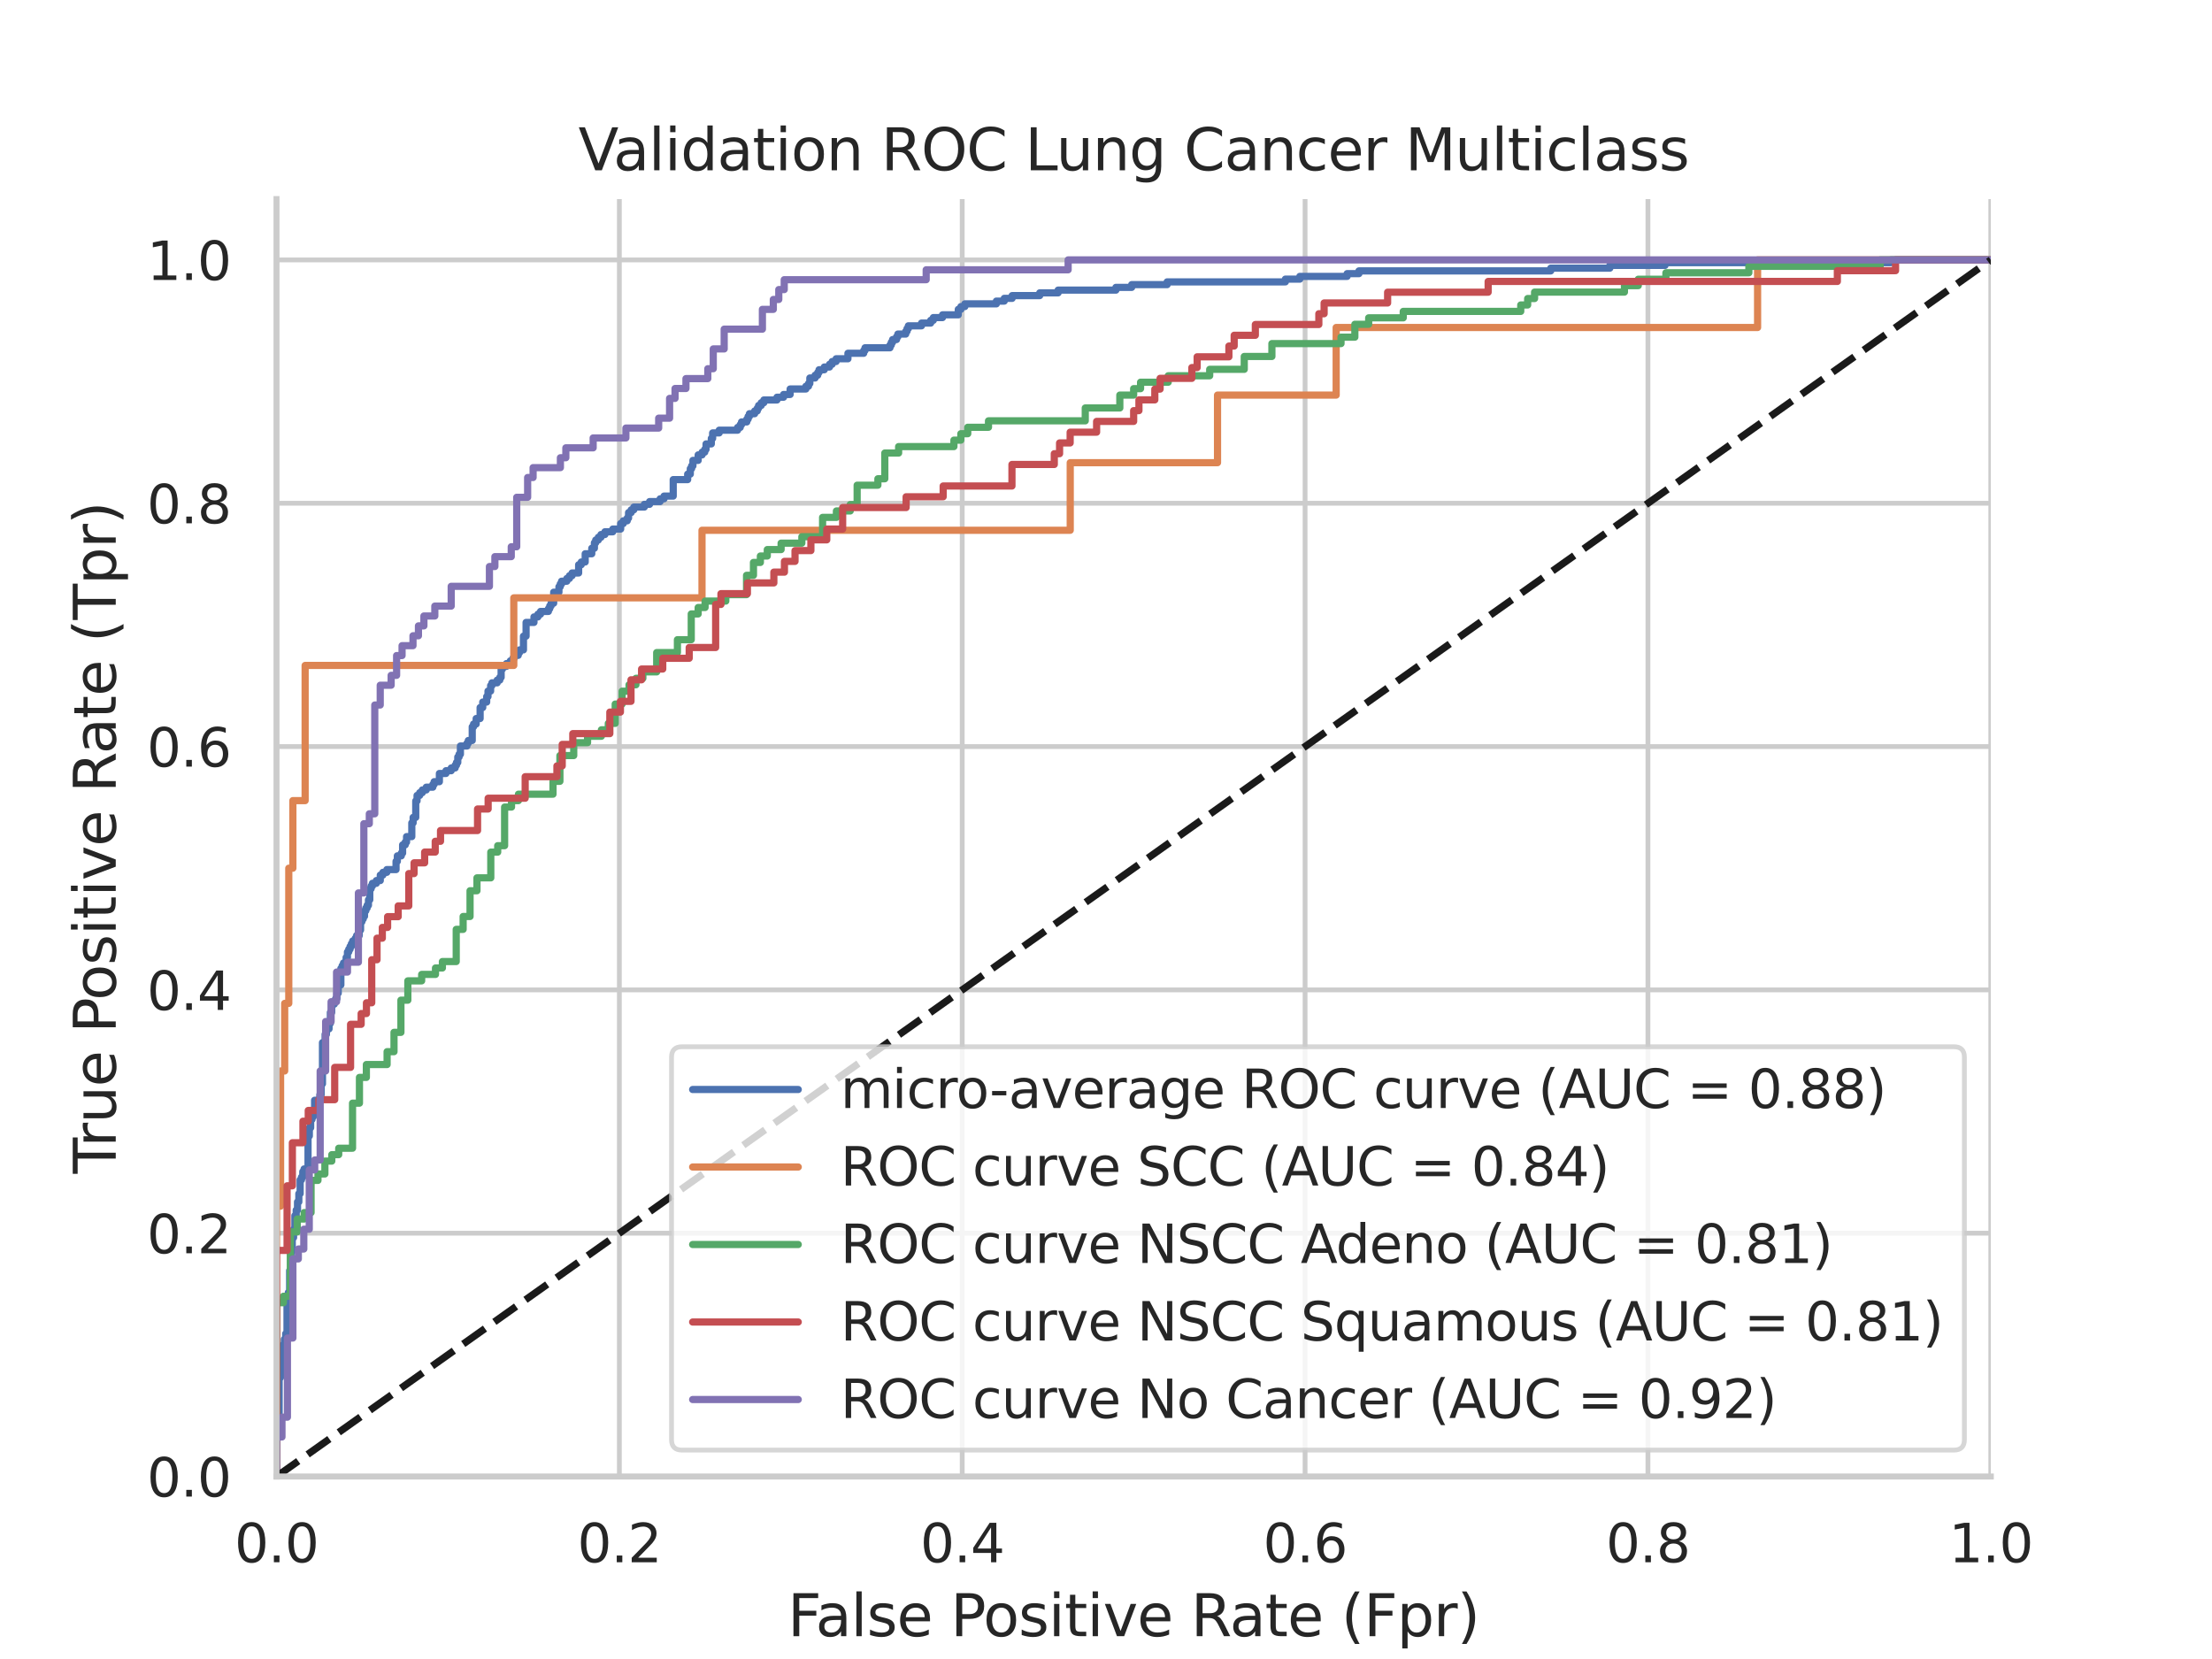 <?xml version="1.0" encoding="utf-8" standalone="no"?>
<!DOCTYPE svg PUBLIC "-//W3C//DTD SVG 1.1//EN"
  "http://www.w3.org/Graphics/SVG/1.1/DTD/svg11.dtd">
<svg xmlns:xlink="http://www.w3.org/1999/xlink" width="460.8pt" height="345.6pt" viewBox="0 0 460.8 345.6" xmlns="http://www.w3.org/2000/svg" version="1.1">
 <defs>
  <style type="text/css">*{stroke-linejoin: round; stroke-linecap: butt}</style>
 </defs>
 <g id="figure_1">
  <g id="patch_1">
   <path d="M 0 345.6 
L 460.8 345.6 
L 460.8 0 
L 0 0 
z
" style="fill: #ffffff"/>
  </g>
  <g id="axes_1">
   <g id="patch_2">
    <path d="M 57.6 307.584 
L 414.72 307.584 
L 414.72 41.472 
L 57.6 41.472 
z
" style="fill: #ffffff"/>
   </g>
   <g id="matplotlib.axis_1">
    <g id="xtick_1">
     <g id="line2d_1">
      <path d="M 57.6 307.584 
L 57.6 41.472 
" clip-path="url(#p13a2467c21)" style="fill: none; stroke: #cccccc; stroke-linecap: round"/>
     </g>
     <g id="text_1">
      <!-- 0.0 -->
      <g style="fill: #262626" transform="translate(48.853 325.442) scale(0.11 -0.11)">
       <defs>
        <path id="DejaVuSans-30" d="M 2034 4250 
Q 1547 4250 1301 3770 
Q 1056 3291 1056 2328 
Q 1056 1369 1301 889 
Q 1547 409 2034 409 
Q 2525 409 2770 889 
Q 3016 1369 3016 2328 
Q 3016 3291 2770 3770 
Q 2525 4250 2034 4250 
z
M 2034 4750 
Q 2819 4750 3233 4129 
Q 3647 3509 3647 2328 
Q 3647 1150 3233 529 
Q 2819 -91 2034 -91 
Q 1250 -91 836 529 
Q 422 1150 422 2328 
Q 422 3509 836 4129 
Q 1250 4750 2034 4750 
z
" transform="scale(0.016)"/>
        <path id="DejaVuSans-2e" d="M 684 794 
L 1344 794 
L 1344 0 
L 684 0 
L 684 794 
z
" transform="scale(0.016)"/>
       </defs>
       <use xlink:href="#DejaVuSans-30"/>
       <use xlink:href="#DejaVuSans-2e" x="63.623"/>
       <use xlink:href="#DejaVuSans-30" x="95.41"/>
      </g>
     </g>
    </g>
    <g id="xtick_2">
     <g id="line2d_2">
      <path d="M 129.024 307.584 
L 129.024 41.472 
" clip-path="url(#p13a2467c21)" style="fill: none; stroke: #cccccc; stroke-linecap: round"/>
     </g>
     <g id="text_2">
      <!-- 0.2 -->
      <g style="fill: #262626" transform="translate(120.277 325.442) scale(0.11 -0.11)">
       <defs>
        <path id="DejaVuSans-32" d="M 1228 531 
L 3431 531 
L 3431 0 
L 469 0 
L 469 531 
Q 828 903 1448 1529 
Q 2069 2156 2228 2338 
Q 2531 2678 2651 2914 
Q 2772 3150 2772 3378 
Q 2772 3750 2511 3984 
Q 2250 4219 1831 4219 
Q 1534 4219 1204 4116 
Q 875 4013 500 3803 
L 500 4441 
Q 881 4594 1212 4672 
Q 1544 4750 1819 4750 
Q 2544 4750 2975 4387 
Q 3406 4025 3406 3419 
Q 3406 3131 3298 2873 
Q 3191 2616 2906 2266 
Q 2828 2175 2409 1742 
Q 1991 1309 1228 531 
z
" transform="scale(0.016)"/>
       </defs>
       <use xlink:href="#DejaVuSans-30"/>
       <use xlink:href="#DejaVuSans-2e" x="63.623"/>
       <use xlink:href="#DejaVuSans-32" x="95.41"/>
      </g>
     </g>
    </g>
    <g id="xtick_3">
     <g id="line2d_3">
      <path d="M 200.448 307.584 
L 200.448 41.472 
" clip-path="url(#p13a2467c21)" style="fill: none; stroke: #cccccc; stroke-linecap: round"/>
     </g>
     <g id="text_3">
      <!-- 0.4 -->
      <g style="fill: #262626" transform="translate(191.701 325.442) scale(0.11 -0.11)">
       <defs>
        <path id="DejaVuSans-34" d="M 2419 4116 
L 825 1625 
L 2419 1625 
L 2419 4116 
z
M 2253 4666 
L 3047 4666 
L 3047 1625 
L 3713 1625 
L 3713 1100 
L 3047 1100 
L 3047 0 
L 2419 0 
L 2419 1100 
L 313 1100 
L 313 1709 
L 2253 4666 
z
" transform="scale(0.016)"/>
       </defs>
       <use xlink:href="#DejaVuSans-30"/>
       <use xlink:href="#DejaVuSans-2e" x="63.623"/>
       <use xlink:href="#DejaVuSans-34" x="95.41"/>
      </g>
     </g>
    </g>
    <g id="xtick_4">
     <g id="line2d_4">
      <path d="M 271.872 307.584 
L 271.872 41.472 
" clip-path="url(#p13a2467c21)" style="fill: none; stroke: #cccccc; stroke-linecap: round"/>
     </g>
     <g id="text_4">
      <!-- 0.6 -->
      <g style="fill: #262626" transform="translate(263.125 325.442) scale(0.11 -0.11)">
       <defs>
        <path id="DejaVuSans-36" d="M 2113 2584 
Q 1688 2584 1439 2293 
Q 1191 2003 1191 1497 
Q 1191 994 1439 701 
Q 1688 409 2113 409 
Q 2538 409 2786 701 
Q 3034 994 3034 1497 
Q 3034 2003 2786 2293 
Q 2538 2584 2113 2584 
z
M 3366 4563 
L 3366 3988 
Q 3128 4100 2886 4159 
Q 2644 4219 2406 4219 
Q 1781 4219 1451 3797 
Q 1122 3375 1075 2522 
Q 1259 2794 1537 2939 
Q 1816 3084 2150 3084 
Q 2853 3084 3261 2657 
Q 3669 2231 3669 1497 
Q 3669 778 3244 343 
Q 2819 -91 2113 -91 
Q 1303 -91 875 529 
Q 447 1150 447 2328 
Q 447 3434 972 4092 
Q 1497 4750 2381 4750 
Q 2619 4750 2861 4703 
Q 3103 4656 3366 4563 
z
" transform="scale(0.016)"/>
       </defs>
       <use xlink:href="#DejaVuSans-30"/>
       <use xlink:href="#DejaVuSans-2e" x="63.623"/>
       <use xlink:href="#DejaVuSans-36" x="95.41"/>
      </g>
     </g>
    </g>
    <g id="xtick_5">
     <g id="line2d_5">
      <path d="M 343.296 307.584 
L 343.296 41.472 
" clip-path="url(#p13a2467c21)" style="fill: none; stroke: #cccccc; stroke-linecap: round"/>
     </g>
     <g id="text_5">
      <!-- 0.8 -->
      <g style="fill: #262626" transform="translate(334.549 325.442) scale(0.11 -0.11)">
       <defs>
        <path id="DejaVuSans-38" d="M 2034 2216 
Q 1584 2216 1326 1975 
Q 1069 1734 1069 1313 
Q 1069 891 1326 650 
Q 1584 409 2034 409 
Q 2484 409 2743 651 
Q 3003 894 3003 1313 
Q 3003 1734 2745 1975 
Q 2488 2216 2034 2216 
z
M 1403 2484 
Q 997 2584 770 2862 
Q 544 3141 544 3541 
Q 544 4100 942 4425 
Q 1341 4750 2034 4750 
Q 2731 4750 3128 4425 
Q 3525 4100 3525 3541 
Q 3525 3141 3298 2862 
Q 3072 2584 2669 2484 
Q 3125 2378 3379 2068 
Q 3634 1759 3634 1313 
Q 3634 634 3220 271 
Q 2806 -91 2034 -91 
Q 1263 -91 848 271 
Q 434 634 434 1313 
Q 434 1759 690 2068 
Q 947 2378 1403 2484 
z
M 1172 3481 
Q 1172 3119 1398 2916 
Q 1625 2713 2034 2713 
Q 2441 2713 2670 2916 
Q 2900 3119 2900 3481 
Q 2900 3844 2670 4047 
Q 2441 4250 2034 4250 
Q 1625 4250 1398 4047 
Q 1172 3844 1172 3481 
z
" transform="scale(0.016)"/>
       </defs>
       <use xlink:href="#DejaVuSans-30"/>
       <use xlink:href="#DejaVuSans-2e" x="63.623"/>
       <use xlink:href="#DejaVuSans-38" x="95.41"/>
      </g>
     </g>
    </g>
    <g id="xtick_6">
     <g id="line2d_6">
      <path d="M 414.72 307.584 
L 414.72 41.472 
" clip-path="url(#p13a2467c21)" style="fill: none; stroke: #cccccc; stroke-linecap: round"/>
     </g>
     <g id="text_6">
      <!-- 1.0 -->
      <g style="fill: #262626" transform="translate(405.973 325.442) scale(0.11 -0.11)">
       <defs>
        <path id="DejaVuSans-31" d="M 794 531 
L 1825 531 
L 1825 4091 
L 703 3866 
L 703 4441 
L 1819 4666 
L 2450 4666 
L 2450 531 
L 3481 531 
L 3481 0 
L 794 0 
L 794 531 
z
" transform="scale(0.016)"/>
       </defs>
       <use xlink:href="#DejaVuSans-31"/>
       <use xlink:href="#DejaVuSans-2e" x="63.623"/>
       <use xlink:href="#DejaVuSans-30" x="95.41"/>
      </g>
     </g>
    </g>
    <g id="text_7">
     <!-- False Positive Rate (Fpr) -->
     <g style="fill: #262626" transform="translate(164.085 340.848) scale(0.12 -0.12)">
      <defs>
       <path id="DejaVuSans-46" d="M 628 4666 
L 3309 4666 
L 3309 4134 
L 1259 4134 
L 1259 2759 
L 3109 2759 
L 3109 2228 
L 1259 2228 
L 1259 0 
L 628 0 
L 628 4666 
z
" transform="scale(0.016)"/>
       <path id="DejaVuSans-61" d="M 2194 1759 
Q 1497 1759 1228 1600 
Q 959 1441 959 1056 
Q 959 750 1161 570 
Q 1363 391 1709 391 
Q 2188 391 2477 730 
Q 2766 1069 2766 1631 
L 2766 1759 
L 2194 1759 
z
M 3341 1997 
L 3341 0 
L 2766 0 
L 2766 531 
Q 2569 213 2275 61 
Q 1981 -91 1556 -91 
Q 1019 -91 701 211 
Q 384 513 384 1019 
Q 384 1609 779 1909 
Q 1175 2209 1959 2209 
L 2766 2209 
L 2766 2266 
Q 2766 2663 2505 2880 
Q 2244 3097 1772 3097 
Q 1472 3097 1187 3025 
Q 903 2953 641 2809 
L 641 3341 
Q 956 3463 1253 3523 
Q 1550 3584 1831 3584 
Q 2591 3584 2966 3190 
Q 3341 2797 3341 1997 
z
" transform="scale(0.016)"/>
       <path id="DejaVuSans-6c" d="M 603 4863 
L 1178 4863 
L 1178 0 
L 603 0 
L 603 4863 
z
" transform="scale(0.016)"/>
       <path id="DejaVuSans-73" d="M 2834 3397 
L 2834 2853 
Q 2591 2978 2328 3040 
Q 2066 3103 1784 3103 
Q 1356 3103 1142 2972 
Q 928 2841 928 2578 
Q 928 2378 1081 2264 
Q 1234 2150 1697 2047 
L 1894 2003 
Q 2506 1872 2764 1633 
Q 3022 1394 3022 966 
Q 3022 478 2636 193 
Q 2250 -91 1575 -91 
Q 1294 -91 989 -36 
Q 684 19 347 128 
L 347 722 
Q 666 556 975 473 
Q 1284 391 1588 391 
Q 1994 391 2212 530 
Q 2431 669 2431 922 
Q 2431 1156 2273 1281 
Q 2116 1406 1581 1522 
L 1381 1569 
Q 847 1681 609 1914 
Q 372 2147 372 2553 
Q 372 3047 722 3315 
Q 1072 3584 1716 3584 
Q 2034 3584 2315 3537 
Q 2597 3491 2834 3397 
z
" transform="scale(0.016)"/>
       <path id="DejaVuSans-65" d="M 3597 1894 
L 3597 1613 
L 953 1613 
Q 991 1019 1311 708 
Q 1631 397 2203 397 
Q 2534 397 2845 478 
Q 3156 559 3463 722 
L 3463 178 
Q 3153 47 2828 -22 
Q 2503 -91 2169 -91 
Q 1331 -91 842 396 
Q 353 884 353 1716 
Q 353 2575 817 3079 
Q 1281 3584 2069 3584 
Q 2775 3584 3186 3129 
Q 3597 2675 3597 1894 
z
M 3022 2063 
Q 3016 2534 2758 2815 
Q 2500 3097 2075 3097 
Q 1594 3097 1305 2825 
Q 1016 2553 972 2059 
L 3022 2063 
z
" transform="scale(0.016)"/>
       <path id="DejaVuSans-20" transform="scale(0.016)"/>
       <path id="DejaVuSans-50" d="M 1259 4147 
L 1259 2394 
L 2053 2394 
Q 2494 2394 2734 2622 
Q 2975 2850 2975 3272 
Q 2975 3691 2734 3919 
Q 2494 4147 2053 4147 
L 1259 4147 
z
M 628 4666 
L 2053 4666 
Q 2838 4666 3239 4311 
Q 3641 3956 3641 3272 
Q 3641 2581 3239 2228 
Q 2838 1875 2053 1875 
L 1259 1875 
L 1259 0 
L 628 0 
L 628 4666 
z
" transform="scale(0.016)"/>
       <path id="DejaVuSans-6f" d="M 1959 3097 
Q 1497 3097 1228 2736 
Q 959 2375 959 1747 
Q 959 1119 1226 758 
Q 1494 397 1959 397 
Q 2419 397 2687 759 
Q 2956 1122 2956 1747 
Q 2956 2369 2687 2733 
Q 2419 3097 1959 3097 
z
M 1959 3584 
Q 2709 3584 3137 3096 
Q 3566 2609 3566 1747 
Q 3566 888 3137 398 
Q 2709 -91 1959 -91 
Q 1206 -91 779 398 
Q 353 888 353 1747 
Q 353 2609 779 3096 
Q 1206 3584 1959 3584 
z
" transform="scale(0.016)"/>
       <path id="DejaVuSans-69" d="M 603 3500 
L 1178 3500 
L 1178 0 
L 603 0 
L 603 3500 
z
M 603 4863 
L 1178 4863 
L 1178 4134 
L 603 4134 
L 603 4863 
z
" transform="scale(0.016)"/>
       <path id="DejaVuSans-74" d="M 1172 4494 
L 1172 3500 
L 2356 3500 
L 2356 3053 
L 1172 3053 
L 1172 1153 
Q 1172 725 1289 603 
Q 1406 481 1766 481 
L 2356 481 
L 2356 0 
L 1766 0 
Q 1100 0 847 248 
Q 594 497 594 1153 
L 594 3053 
L 172 3053 
L 172 3500 
L 594 3500 
L 594 4494 
L 1172 4494 
z
" transform="scale(0.016)"/>
       <path id="DejaVuSans-76" d="M 191 3500 
L 800 3500 
L 1894 563 
L 2988 3500 
L 3597 3500 
L 2284 0 
L 1503 0 
L 191 3500 
z
" transform="scale(0.016)"/>
       <path id="DejaVuSans-52" d="M 2841 2188 
Q 3044 2119 3236 1894 
Q 3428 1669 3622 1275 
L 4263 0 
L 3584 0 
L 2988 1197 
Q 2756 1666 2539 1819 
Q 2322 1972 1947 1972 
L 1259 1972 
L 1259 0 
L 628 0 
L 628 4666 
L 2053 4666 
Q 2853 4666 3247 4331 
Q 3641 3997 3641 3322 
Q 3641 2881 3436 2590 
Q 3231 2300 2841 2188 
z
M 1259 4147 
L 1259 2491 
L 2053 2491 
Q 2509 2491 2742 2702 
Q 2975 2913 2975 3322 
Q 2975 3731 2742 3939 
Q 2509 4147 2053 4147 
L 1259 4147 
z
" transform="scale(0.016)"/>
       <path id="DejaVuSans-28" d="M 1984 4856 
Q 1566 4138 1362 3434 
Q 1159 2731 1159 2009 
Q 1159 1288 1364 580 
Q 1569 -128 1984 -844 
L 1484 -844 
Q 1016 -109 783 600 
Q 550 1309 550 2009 
Q 550 2706 781 3412 
Q 1013 4119 1484 4856 
L 1984 4856 
z
" transform="scale(0.016)"/>
       <path id="DejaVuSans-70" d="M 1159 525 
L 1159 -1331 
L 581 -1331 
L 581 3500 
L 1159 3500 
L 1159 2969 
Q 1341 3281 1617 3432 
Q 1894 3584 2278 3584 
Q 2916 3584 3314 3078 
Q 3713 2572 3713 1747 
Q 3713 922 3314 415 
Q 2916 -91 2278 -91 
Q 1894 -91 1617 61 
Q 1341 213 1159 525 
z
M 3116 1747 
Q 3116 2381 2855 2742 
Q 2594 3103 2138 3103 
Q 1681 3103 1420 2742 
Q 1159 2381 1159 1747 
Q 1159 1113 1420 752 
Q 1681 391 2138 391 
Q 2594 391 2855 752 
Q 3116 1113 3116 1747 
z
" transform="scale(0.016)"/>
       <path id="DejaVuSans-72" d="M 2631 2963 
Q 2534 3019 2420 3045 
Q 2306 3072 2169 3072 
Q 1681 3072 1420 2755 
Q 1159 2438 1159 1844 
L 1159 0 
L 581 0 
L 581 3500 
L 1159 3500 
L 1159 2956 
Q 1341 3275 1631 3429 
Q 1922 3584 2338 3584 
Q 2397 3584 2469 3576 
Q 2541 3569 2628 3553 
L 2631 2963 
z
" transform="scale(0.016)"/>
       <path id="DejaVuSans-29" d="M 513 4856 
L 1013 4856 
Q 1481 4119 1714 3412 
Q 1947 2706 1947 2009 
Q 1947 1309 1714 600 
Q 1481 -109 1013 -844 
L 513 -844 
Q 928 -128 1133 580 
Q 1338 1288 1338 2009 
Q 1338 2731 1133 3434 
Q 928 4138 513 4856 
z
" transform="scale(0.016)"/>
      </defs>
      <use xlink:href="#DejaVuSans-46"/>
      <use xlink:href="#DejaVuSans-61" x="48.395"/>
      <use xlink:href="#DejaVuSans-6c" x="109.674"/>
      <use xlink:href="#DejaVuSans-73" x="137.457"/>
      <use xlink:href="#DejaVuSans-65" x="189.557"/>
      <use xlink:href="#DejaVuSans-20" x="251.08"/>
      <use xlink:href="#DejaVuSans-50" x="282.867"/>
      <use xlink:href="#DejaVuSans-6f" x="339.545"/>
      <use xlink:href="#DejaVuSans-73" x="400.727"/>
      <use xlink:href="#DejaVuSans-69" x="452.826"/>
      <use xlink:href="#DejaVuSans-74" x="480.609"/>
      <use xlink:href="#DejaVuSans-69" x="519.818"/>
      <use xlink:href="#DejaVuSans-76" x="547.602"/>
      <use xlink:href="#DejaVuSans-65" x="606.781"/>
      <use xlink:href="#DejaVuSans-20" x="668.305"/>
      <use xlink:href="#DejaVuSans-52" x="700.092"/>
      <use xlink:href="#DejaVuSans-61" x="767.324"/>
      <use xlink:href="#DejaVuSans-74" x="828.604"/>
      <use xlink:href="#DejaVuSans-65" x="867.812"/>
      <use xlink:href="#DejaVuSans-20" x="929.336"/>
      <use xlink:href="#DejaVuSans-28" x="961.123"/>
      <use xlink:href="#DejaVuSans-46" x="1000.137"/>
      <use xlink:href="#DejaVuSans-70" x="1057.656"/>
      <use xlink:href="#DejaVuSans-72" x="1121.133"/>
      <use xlink:href="#DejaVuSans-29" x="1162.246"/>
     </g>
    </g>
   </g>
   <g id="matplotlib.axis_2">
    <g id="ytick_1">
     <g id="line2d_7">
      <path d="M 57.6 307.584 
L 414.72 307.584 
" clip-path="url(#p13a2467c21)" style="fill: none; stroke: #cccccc; stroke-linecap: round"/>
     </g>
     <g id="text_8">
      <!-- 0.0 -->
      <g style="fill: #262626" transform="translate(30.607 311.763) scale(0.11 -0.11)">
       <use xlink:href="#DejaVuSans-30"/>
       <use xlink:href="#DejaVuSans-2e" x="63.623"/>
       <use xlink:href="#DejaVuSans-30" x="95.41"/>
      </g>
     </g>
    </g>
    <g id="ytick_2">
     <g id="line2d_8">
      <path d="M 57.6 256.896 
L 414.72 256.896 
" clip-path="url(#p13a2467c21)" style="fill: none; stroke: #cccccc; stroke-linecap: round"/>
     </g>
     <g id="text_9">
      <!-- 0.2 -->
      <g style="fill: #262626" transform="translate(30.607 261.075) scale(0.11 -0.11)">
       <use xlink:href="#DejaVuSans-30"/>
       <use xlink:href="#DejaVuSans-2e" x="63.623"/>
       <use xlink:href="#DejaVuSans-32" x="95.41"/>
      </g>
     </g>
    </g>
    <g id="ytick_3">
     <g id="line2d_9">
      <path d="M 57.6 206.208 
L 414.72 206.208 
" clip-path="url(#p13a2467c21)" style="fill: none; stroke: #cccccc; stroke-linecap: round"/>
     </g>
     <g id="text_10">
      <!-- 0.4 -->
      <g style="fill: #262626" transform="translate(30.607 210.387) scale(0.11 -0.11)">
       <use xlink:href="#DejaVuSans-30"/>
       <use xlink:href="#DejaVuSans-2e" x="63.623"/>
       <use xlink:href="#DejaVuSans-34" x="95.41"/>
      </g>
     </g>
    </g>
    <g id="ytick_4">
     <g id="line2d_10">
      <path d="M 57.6 155.52 
L 414.72 155.52 
" clip-path="url(#p13a2467c21)" style="fill: none; stroke: #cccccc; stroke-linecap: round"/>
     </g>
     <g id="text_11">
      <!-- 0.6 -->
      <g style="fill: #262626" transform="translate(30.607 159.699) scale(0.11 -0.11)">
       <use xlink:href="#DejaVuSans-30"/>
       <use xlink:href="#DejaVuSans-2e" x="63.623"/>
       <use xlink:href="#DejaVuSans-36" x="95.41"/>
      </g>
     </g>
    </g>
    <g id="ytick_5">
     <g id="line2d_11">
      <path d="M 57.6 104.832 
L 414.72 104.832 
" clip-path="url(#p13a2467c21)" style="fill: none; stroke: #cccccc; stroke-linecap: round"/>
     </g>
     <g id="text_12">
      <!-- 0.8 -->
      <g style="fill: #262626" transform="translate(30.607 109.011) scale(0.11 -0.11)">
       <use xlink:href="#DejaVuSans-30"/>
       <use xlink:href="#DejaVuSans-2e" x="63.623"/>
       <use xlink:href="#DejaVuSans-38" x="95.41"/>
      </g>
     </g>
    </g>
    <g id="ytick_6">
     <g id="line2d_12">
      <path d="M 57.6 54.144 
L 414.72 54.144 
" clip-path="url(#p13a2467c21)" style="fill: none; stroke: #cccccc; stroke-linecap: round"/>
     </g>
     <g id="text_13">
      <!-- 1.0 -->
      <g style="fill: #262626" transform="translate(30.607 58.323) scale(0.11 -0.11)">
       <use xlink:href="#DejaVuSans-31"/>
       <use xlink:href="#DejaVuSans-2e" x="63.623"/>
       <use xlink:href="#DejaVuSans-30" x="95.41"/>
      </g>
     </g>
    </g>
    <g id="text_14">
     <!-- True Positive Rate (Tpr) -->
     <g style="fill: #262626" transform="translate(24.111 244.493) rotate(-90) scale(0.12 -0.12)">
      <defs>
       <path id="DejaVuSans-54" d="M -19 4666 
L 3928 4666 
L 3928 4134 
L 2272 4134 
L 2272 0 
L 1638 0 
L 1638 4134 
L -19 4134 
L -19 4666 
z
" transform="scale(0.016)"/>
       <path id="DejaVuSans-75" d="M 544 1381 
L 544 3500 
L 1119 3500 
L 1119 1403 
Q 1119 906 1312 657 
Q 1506 409 1894 409 
Q 2359 409 2629 706 
Q 2900 1003 2900 1516 
L 2900 3500 
L 3475 3500 
L 3475 0 
L 2900 0 
L 2900 538 
Q 2691 219 2414 64 
Q 2138 -91 1772 -91 
Q 1169 -91 856 284 
Q 544 659 544 1381 
z
M 1991 3584 
L 1991 3584 
z
" transform="scale(0.016)"/>
      </defs>
      <use xlink:href="#DejaVuSans-54"/>
      <use xlink:href="#DejaVuSans-72" x="46.334"/>
      <use xlink:href="#DejaVuSans-75" x="87.447"/>
      <use xlink:href="#DejaVuSans-65" x="150.826"/>
      <use xlink:href="#DejaVuSans-20" x="212.35"/>
      <use xlink:href="#DejaVuSans-50" x="244.137"/>
      <use xlink:href="#DejaVuSans-6f" x="300.814"/>
      <use xlink:href="#DejaVuSans-73" x="361.996"/>
      <use xlink:href="#DejaVuSans-69" x="414.096"/>
      <use xlink:href="#DejaVuSans-74" x="441.879"/>
      <use xlink:href="#DejaVuSans-69" x="481.088"/>
      <use xlink:href="#DejaVuSans-76" x="508.871"/>
      <use xlink:href="#DejaVuSans-65" x="568.051"/>
      <use xlink:href="#DejaVuSans-20" x="629.574"/>
      <use xlink:href="#DejaVuSans-52" x="661.361"/>
      <use xlink:href="#DejaVuSans-61" x="728.594"/>
      <use xlink:href="#DejaVuSans-74" x="789.873"/>
      <use xlink:href="#DejaVuSans-65" x="829.082"/>
      <use xlink:href="#DejaVuSans-20" x="890.605"/>
      <use xlink:href="#DejaVuSans-28" x="922.393"/>
      <use xlink:href="#DejaVuSans-54" x="961.406"/>
      <use xlink:href="#DejaVuSans-70" x="1022.49"/>
      <use xlink:href="#DejaVuSans-72" x="1085.967"/>
      <use xlink:href="#DejaVuSans-29" x="1127.08"/>
     </g>
    </g>
   </g>
   <g id="line2d_13">
    <path d="M 57.6 307.584 
L 57.6 298.43 
L 57.874 298.43 
L 57.874 294.998 
L 58.147 294.998 
L 58.147 286.988 
L 58.421 286.988 
L 58.421 284.128 
L 58.695 284.128 
L 58.695 281.84 
L 58.968 281.84 
L 58.968 280.123 
L 59.242 280.123 
L 59.242 278.979 
L 59.516 278.979 
L 59.516 277.835 
L 59.789 277.835 
L 59.789 271.542 
L 60.063 271.542 
L 60.063 269.253 
L 60.337 269.253 
L 60.337 264.677 
L 60.61 264.677 
L 60.61 260.672 
L 60.884 260.672 
L 60.884 257.811 
L 61.158 257.811 
L 61.158 256.095 
L 61.431 256.095 
L 61.431 253.235 
L 61.705 253.235 
L 61.705 252.09 
L 61.978 252.09 
L 61.978 250.374 
L 62.252 250.374 
L 62.252 248.658 
L 62.526 248.658 
L 62.526 245.797 
L 62.799 245.797 
L 62.799 245.225 
L 63.073 245.225 
L 63.073 244.081 
L 63.347 244.081 
L 63.347 243.509 
L 64.168 243.509 
L 64.168 236.644 
L 64.441 236.644 
L 64.441 234.927 
L 64.715 234.927 
L 64.715 233.211 
L 64.989 233.211 
L 64.989 232.639 
L 65.262 232.639 
L 65.262 231.495 
L 65.536 231.495 
L 65.536 229.206 
L 66.631 229.206 
L 66.631 228.062 
L 66.904 228.062 
L 66.904 225.774 
L 67.178 225.774 
L 67.178 217.192 
L 67.725 217.192 
L 67.725 215.476 
L 67.999 215.476 
L 67.999 214.332 
L 68.546 214.332 
L 68.546 213.188 
L 68.82 213.188 
L 68.82 210.899 
L 69.094 210.899 
L 69.094 209.183 
L 69.641 209.183 
L 69.641 208.611 
L 69.914 208.611 
L 69.914 208.039 
L 70.188 208.039 
L 70.188 206.895 
L 70.462 206.895 
L 70.462 205.178 
L 71.009 205.178 
L 71.009 201.746 
L 71.283 201.746 
L 71.283 201.174 
L 71.556 201.174 
L 71.556 200.601 
L 72.104 200.601 
L 72.104 199.457 
L 72.377 199.457 
L 72.377 198.313 
L 72.651 198.313 
L 72.651 197.741 
L 72.925 197.741 
L 72.925 197.169 
L 73.198 197.169 
L 73.198 196.597 
L 73.472 196.597 
L 73.472 196.025 
L 74.019 196.025 
L 74.019 195.453 
L 74.293 195.453 
L 74.293 194.88 
L 74.84 194.88 
L 74.84 193.736 
L 75.114 193.736 
L 75.114 192.02 
L 75.388 192.02 
L 75.388 191.448 
L 75.661 191.448 
L 75.661 190.876 
L 75.935 190.876 
L 75.935 189.732 
L 76.209 189.732 
L 76.209 189.159 
L 76.482 189.159 
L 76.482 188.587 
L 76.756 188.587 
L 76.756 187.443 
L 77.03 187.443 
L 77.03 185.155 
L 77.303 185.155 
L 77.303 184.583 
L 77.577 184.583 
L 77.577 184.011 
L 78.398 184.011 
L 78.398 183.438 
L 79.219 183.438 
L 79.219 182.294 
L 79.766 182.294 
L 79.766 181.722 
L 80.587 181.722 
L 80.587 181.15 
L 82.503 181.15 
L 82.503 179.434 
L 82.776 179.434 
L 82.776 178.29 
L 83.597 178.29 
L 83.597 177.717 
L 83.871 177.717 
L 83.871 176.001 
L 84.418 176.001 
L 84.418 175.429 
L 84.692 175.429 
L 84.692 174.285 
L 85.786 174.285 
L 85.786 171.424 
L 86.06 171.424 
L 86.06 170.28 
L 86.607 170.28 
L 86.607 166.848 
L 86.881 166.848 
L 86.881 165.703 
L 87.428 165.703 
L 87.428 165.131 
L 87.976 165.131 
L 87.976 164.559 
L 88.797 164.559 
L 88.797 163.987 
L 90.165 163.987 
L 90.165 163.415 
L 90.439 163.415 
L 90.439 162.843 
L 91.533 162.843 
L 91.533 161.127 
L 92.902 161.127 
L 92.902 160.554 
L 93.996 160.554 
L 93.996 159.982 
L 94.817 159.982 
L 94.817 159.41 
L 95.091 159.41 
L 95.091 158.838 
L 95.364 158.838 
L 95.364 157.694 
L 95.638 157.694 
L 95.638 157.122 
L 95.912 157.122 
L 95.912 155.406 
L 97.28 155.406 
L 97.28 154.833 
L 97.554 154.833 
L 97.554 154.261 
L 98.375 154.261 
L 98.375 151.401 
L 98.648 151.401 
L 98.648 150.829 
L 99.196 150.829 
L 99.196 149.685 
L 100.017 149.685 
L 100.017 147.396 
L 100.564 147.396 
L 100.564 146.252 
L 101.385 146.252 
L 101.385 145.108 
L 101.658 145.108 
L 101.658 143.964 
L 102.206 143.964 
L 102.206 142.819 
L 102.479 142.819 
L 102.479 142.247 
L 103.574 142.247 
L 103.574 141.675 
L 104.121 141.675 
L 104.121 141.103 
L 104.395 141.103 
L 104.395 139.387 
L 104.669 139.387 
L 104.669 138.815 
L 105.49 138.815 
L 105.49 138.243 
L 106.311 138.243 
L 106.311 137.671 
L 106.858 137.671 
L 106.858 137.098 
L 107.132 137.098 
L 107.132 136.526 
L 107.953 136.526 
L 107.953 135.954 
L 108.226 135.954 
L 108.226 135.382 
L 109.047 135.382 
L 109.047 132.522 
L 109.594 132.522 
L 109.594 129.661 
L 111.236 129.661 
L 111.236 128.517 
L 112.057 128.517 
L 112.057 127.945 
L 112.605 127.945 
L 112.605 127.373 
L 114.247 127.373 
L 114.247 126.801 
L 114.52 126.801 
L 114.52 126.229 
L 114.794 126.229 
L 114.794 125.656 
L 115.341 125.656 
L 115.341 123.368 
L 116.436 123.368 
L 116.436 122.224 
L 116.71 122.224 
L 116.71 121.652 
L 116.983 121.652 
L 116.983 121.08 
L 118.078 121.08 
L 118.078 120.508 
L 118.625 120.508 
L 118.625 119.935 
L 119.172 119.935 
L 119.172 119.363 
L 120.541 119.363 
L 120.541 117.647 
L 121.088 117.647 
L 121.088 117.075 
L 121.909 117.075 
L 121.909 115.359 
L 123.277 115.359 
L 123.277 114.214 
L 123.825 114.214 
L 123.825 113.07 
L 124.098 113.07 
L 124.098 112.498 
L 124.646 112.498 
L 124.646 111.926 
L 125.193 111.926 
L 125.193 111.354 
L 126.014 111.354 
L 126.014 110.782 
L 127.656 110.782 
L 127.656 110.21 
L 129.298 110.21 
L 129.298 109.066 
L 129.845 109.066 
L 129.845 108.493 
L 130.666 108.493 
L 130.666 107.921 
L 130.94 107.921 
L 130.94 106.777 
L 131.487 106.777 
L 131.487 106.205 
L 132.034 106.205 
L 132.034 105.633 
L 134.223 105.633 
L 134.223 105.061 
L 135.318 105.061 
L 135.318 104.489 
L 137.507 104.489 
L 137.507 103.917 
L 138.328 103.917 
L 138.328 103.345 
L 140.244 103.345 
L 140.244 99.912 
L 143.254 99.912 
L 143.254 98.768 
L 143.801 98.768 
L 143.801 97.624 
L 144.075 97.624 
L 144.075 97.051 
L 144.349 97.051 
L 144.349 95.907 
L 145.443 95.907 
L 145.443 94.763 
L 146.264 94.763 
L 146.264 94.191 
L 146.812 94.191 
L 146.812 93.619 
L 147.085 93.619 
L 147.085 92.475 
L 148.18 92.475 
L 148.18 91.33 
L 148.454 91.33 
L 148.454 90.186 
L 149.822 90.186 
L 149.822 89.614 
L 153.653 89.614 
L 153.653 89.042 
L 154.2 89.042 
L 154.2 88.47 
L 154.474 88.47 
L 154.474 87.898 
L 155.569 87.898 
L 155.569 87.326 
L 155.842 87.326 
L 155.842 86.754 
L 156.116 86.754 
L 156.116 86.182 
L 157.21 86.182 
L 157.21 85.609 
L 157.758 85.609 
L 157.758 85.037 
L 158.031 85.037 
L 158.031 84.465 
L 158.579 84.465 
L 158.579 83.893 
L 159.126 83.893 
L 159.126 83.321 
L 161.863 83.321 
L 161.863 82.749 
L 163.231 82.749 
L 163.231 82.177 
L 164.599 82.177 
L 164.599 81.033 
L 167.883 81.033 
L 167.883 80.461 
L 168.43 80.461 
L 168.43 79.888 
L 168.704 79.888 
L 168.704 78.744 
L 169.799 78.744 
L 169.799 78.172 
L 170.346 78.172 
L 170.346 77.6 
L 170.62 77.6 
L 170.62 77.028 
L 171.714 77.028 
L 171.714 76.456 
L 172.809 76.456 
L 172.809 75.884 
L 173.356 75.884 
L 173.356 75.312 
L 174.177 75.312 
L 174.177 74.74 
L 176.64 74.74 
L 176.64 73.595 
L 179.924 73.595 
L 179.924 73.023 
L 180.198 73.023 
L 180.198 72.451 
L 185.397 72.451 
L 185.397 71.879 
L 185.671 71.879 
L 185.671 71.307 
L 185.944 71.307 
L 185.944 70.735 
L 186.765 70.735 
L 186.765 70.163 
L 187.039 70.163 
L 187.039 69.591 
L 188.681 69.591 
L 188.681 69.019 
L 188.954 69.019 
L 188.954 68.446 
L 189.228 68.446 
L 189.228 67.874 
L 191.965 67.874 
L 191.965 67.302 
L 193.88 67.302 
L 193.88 66.73 
L 194.428 66.73 
L 194.428 66.158 
L 196.343 66.158 
L 196.343 65.586 
L 199.627 65.586 
L 199.627 64.442 
L 200.174 64.442 
L 200.174 63.87 
L 200.995 63.87 
L 200.995 63.298 
L 207.563 63.298 
L 207.563 62.725 
L 209.205 62.725 
L 209.205 62.153 
L 210.847 62.153 
L 210.847 61.581 
L 216.594 61.581 
L 216.594 61.009 
L 220.425 61.009 
L 220.425 60.437 
L 232.466 60.437 
L 232.466 59.865 
L 235.75 59.865 
L 235.75 59.293 
L 243.138 59.293 
L 243.138 58.721 
L 267.767 58.721 
L 267.767 58.149 
L 270.777 58.149 
L 270.777 57.577 
L 280.629 57.577 
L 280.629 57.004 
L 283.092 57.004 
L 283.092 56.432 
L 323.046 56.432 
L 323.046 55.86 
L 335.36 55.86 
L 335.36 55.288 
L 346.854 55.288 
L 346.854 54.716 
L 393.922 54.716 
L 393.922 54.144 
L 414.72 54.144 
L 414.72 54.144 
" clip-path="url(#p13a2467c21)" style="fill: none; stroke: #4c72b0; stroke-width: 1.5; stroke-linecap: round"/>
   </g>
   <g id="line2d_14">
    <path d="M 57.6 307.584 
L 57.6 293.504 
L 57.6 251.264 
L 58.452 251.264 
L 58.452 223.104 
L 59.305 223.104 
L 59.305 209.024 
L 60.157 209.024 
L 60.157 180.864 
L 61.009 180.864 
L 61.009 166.784 
L 63.566 166.784 
L 63.566 138.624 
L 107.034 138.624 
L 107.034 124.544 
L 146.241 124.544 
L 146.241 110.464 
L 222.949 110.464 
L 222.949 96.384 
L 253.632 96.384 
L 253.632 82.304 
L 278.35 82.304 
L 278.35 68.224 
L 366.138 68.224 
L 366.138 54.144 
L 414.72 54.144 
" clip-path="url(#p13a2467c21)" style="fill: none; stroke: #dd8452; stroke-width: 1.5; stroke-linecap: round"/>
   </g>
   <g id="line2d_15">
    <path d="M 57.6 307.584 
L 57.6 271.378 
L 59.04 271.378 
L 59.04 270.037 
L 60.48 270.037 
L 60.48 256.628 
L 61.92 256.628 
L 61.92 253.946 
L 63.36 253.946 
L 63.36 252.605 
L 64.8 252.605 
L 64.8 245.9 
L 66.24 245.9 
L 66.24 244.559 
L 67.68 244.559 
L 67.68 241.877 
L 69.12 241.877 
L 69.12 240.536 
L 70.56 240.536 
L 70.56 239.195 
L 73.44 239.195 
L 73.44 229.809 
L 74.88 229.809 
L 74.88 224.445 
L 76.32 224.445 
L 76.32 221.763 
L 80.64 221.763 
L 80.64 219.081 
L 82.08 219.081 
L 82.08 215.058 
L 83.52 215.058 
L 83.52 208.354 
L 84.96 208.354 
L 84.96 204.331 
L 87.84 204.331 
L 87.84 202.99 
L 90.72 202.99 
L 90.72 201.649 
L 92.16 201.649 
L 92.16 200.308 
L 95.04 200.308 
L 95.04 193.603 
L 96.48 193.603 
L 96.48 190.921 
L 97.92 190.921 
L 97.92 185.557 
L 99.36 185.557 
L 99.36 182.875 
L 102.24 182.875 
L 102.24 177.512 
L 103.68 177.512 
L 103.68 176.171 
L 105.12 176.171 
L 105.12 168.125 
L 106.56 168.125 
L 106.56 166.784 
L 108 166.784 
L 108 165.443 
L 115.2 165.443 
L 115.2 162.761 
L 116.64 162.761 
L 116.64 157.397 
L 119.52 157.397 
L 119.52 154.715 
L 122.4 154.715 
L 122.4 153.374 
L 125.28 153.374 
L 125.28 152.034 
L 126.72 152.034 
L 126.72 150.693 
L 128.16 150.693 
L 128.16 146.67 
L 129.6 146.67 
L 129.6 143.988 
L 131.04 143.988 
L 131.04 142.647 
L 132.48 142.647 
L 132.48 141.306 
L 133.92 141.306 
L 133.92 139.965 
L 136.8 139.965 
L 136.8 135.942 
L 141.12 135.942 
L 141.12 133.26 
L 144 133.26 
L 144 127.896 
L 145.44 127.896 
L 145.44 126.555 
L 146.88 126.555 
L 146.88 125.214 
L 151.2 125.214 
L 151.2 123.874 
L 155.52 123.874 
L 155.52 119.851 
L 156.96 119.851 
L 156.96 117.169 
L 158.4 117.169 
L 158.4 115.828 
L 159.84 115.828 
L 159.84 114.487 
L 162.72 114.487 
L 162.72 113.146 
L 167.04 113.146 
L 167.04 111.805 
L 171.36 111.805 
L 171.36 107.782 
L 174.24 107.782 
L 174.24 106.441 
L 177.12 106.441 
L 177.12 105.1 
L 178.56 105.1 
L 178.56 101.077 
L 182.88 101.077 
L 182.88 99.736 
L 184.32 99.736 
L 184.32 94.373 
L 187.2 94.373 
L 187.2 93.032 
L 198.72 93.032 
L 198.72 91.691 
L 200.16 91.691 
L 200.16 90.35 
L 201.6 90.35 
L 201.6 89.009 
L 205.92 89.009 
L 205.92 87.668 
L 226.08 87.668 
L 226.08 84.986 
L 233.28 84.986 
L 233.28 82.304 
L 236.16 82.304 
L 236.16 80.963 
L 237.6 80.963 
L 237.6 79.622 
L 243.36 79.622 
L 243.36 78.281 
L 252 78.281 
L 252 76.94 
L 259.2 76.94 
L 259.2 74.258 
L 264.96 74.258 
L 264.96 71.576 
L 279.36 71.576 
L 279.36 70.235 
L 282.24 70.235 
L 282.24 67.554 
L 285.12 67.554 
L 285.12 66.213 
L 292.32 66.213 
L 292.32 64.872 
L 316.8 64.872 
L 316.8 63.531 
L 318.24 63.531 
L 318.24 62.19 
L 319.68 62.19 
L 319.68 60.849 
L 338.4 60.849 
L 338.4 59.508 
L 341.28 59.508 
L 341.28 58.167 
L 347.04 58.167 
L 347.04 56.826 
L 364.32 56.826 
L 364.32 55.485 
L 391.68 55.485 
L 391.68 54.144 
L 414.72 54.144 
L 414.72 54.144 
" clip-path="url(#p13a2467c21)" style="fill: none; stroke: #55a868; stroke-width: 1.5; stroke-linecap: round"/>
   </g>
   <g id="line2d_16">
    <path d="M 57.6 307.584 
L 57.6 260.485 
L 59.804 260.485 
L 59.804 247.028 
L 60.907 247.028 
L 60.907 238.056 
L 63.111 238.056 
L 63.111 233.571 
L 64.213 233.571 
L 64.213 231.328 
L 66.418 231.328 
L 66.418 229.085 
L 69.724 229.085 
L 69.724 222.356 
L 73.031 222.356 
L 73.031 213.385 
L 75.236 213.385 
L 75.236 211.142 
L 76.338 211.142 
L 76.338 208.899 
L 77.44 208.899 
L 77.44 199.928 
L 78.542 199.928 
L 78.542 195.442 
L 79.644 195.442 
L 79.644 193.2 
L 80.747 193.2 
L 80.747 190.957 
L 82.951 190.957 
L 82.951 188.714 
L 85.156 188.714 
L 85.156 181.985 
L 86.258 181.985 
L 86.258 179.743 
L 88.462 179.743 
L 88.462 177.5 
L 90.667 177.5 
L 90.667 175.257 
L 91.769 175.257 
L 91.769 173.014 
L 99.484 173.014 
L 99.484 168.528 
L 101.689 168.528 
L 101.689 166.286 
L 109.404 166.286 
L 109.404 161.8 
L 116.018 161.8 
L 116.018 159.557 
L 117.12 159.557 
L 117.12 155.071 
L 119.324 155.071 
L 119.324 152.829 
L 127.04 152.829 
L 127.04 148.343 
L 129.244 148.343 
L 129.244 146.1 
L 131.449 146.1 
L 131.449 141.614 
L 133.653 141.614 
L 133.653 139.372 
L 138.062 139.372 
L 138.062 137.129 
L 143.573 137.129 
L 143.573 134.886 
L 149.084 134.886 
L 149.084 125.915 
L 150.187 125.915 
L 150.187 123.672 
L 155.698 123.672 
L 155.698 121.429 
L 161.209 121.429 
L 161.209 119.186 
L 163.413 119.186 
L 163.413 116.943 
L 165.618 116.943 
L 165.618 114.7 
L 168.924 114.7 
L 168.924 112.458 
L 172.231 112.458 
L 172.231 110.215 
L 175.538 110.215 
L 175.538 105.729 
L 188.764 105.729 
L 188.764 103.486 
L 196.48 103.486 
L 196.48 101.243 
L 210.809 101.243 
L 210.809 96.758 
L 219.627 96.758 
L 219.627 94.515 
L 220.729 94.515 
L 220.729 92.272 
L 222.933 92.272 
L 222.933 90.029 
L 228.444 90.029 
L 228.444 87.786 
L 236.16 87.786 
L 236.16 85.544 
L 237.262 85.544 
L 237.262 83.301 
L 240.569 83.301 
L 240.569 81.058 
L 241.671 81.058 
L 241.671 78.815 
L 248.284 78.815 
L 248.284 76.572 
L 249.387 76.572 
L 249.387 74.329 
L 256 74.329 
L 256 72.087 
L 257.102 72.087 
L 257.102 69.844 
L 261.511 69.844 
L 261.511 67.601 
L 274.738 67.601 
L 274.738 65.358 
L 275.84 65.358 
L 275.84 63.115 
L 289.067 63.115 
L 289.067 60.872 
L 310.009 60.872 
L 310.009 58.63 
L 382.756 58.63 
L 382.756 56.387 
L 394.88 56.387 
L 394.88 54.144 
L 414.72 54.144 
L 414.72 54.144 
" clip-path="url(#p13a2467c21)" style="fill: none; stroke: #c44e52; stroke-width: 1.5; stroke-linecap: round"/>
   </g>
   <g id="line2d_17">
    <path d="M 57.6 307.584 
L 57.6 305.524 
L 57.6 299.342 
L 58.737 299.342 
L 58.737 295.221 
L 59.875 295.221 
L 59.875 278.737 
L 61.012 278.737 
L 61.012 262.253 
L 62.149 262.253 
L 62.149 260.193 
L 63.287 260.193 
L 63.287 256.072 
L 64.424 256.072 
L 64.424 243.709 
L 65.561 243.709 
L 65.561 241.648 
L 66.699 241.648 
L 66.699 223.104 
L 67.836 223.104 
L 67.836 212.802 
L 68.973 212.802 
L 68.973 208.681 
L 70.111 208.681 
L 70.111 202.499 
L 72.385 202.499 
L 72.385 200.439 
L 74.66 200.439 
L 74.66 186.015 
L 75.797 186.015 
L 75.797 171.592 
L 76.935 171.592 
L 76.935 169.531 
L 78.072 169.531 
L 78.072 146.866 
L 79.209 146.866 
L 79.209 142.745 
L 81.484 142.745 
L 81.484 140.684 
L 82.621 140.684 
L 82.621 136.564 
L 83.758 136.564 
L 83.758 134.503 
L 86.033 134.503 
L 86.033 132.443 
L 87.17 132.443 
L 87.17 130.382 
L 88.308 130.382 
L 88.308 128.322 
L 90.582 128.322 
L 90.582 126.261 
L 93.994 126.261 
L 93.994 122.14 
L 101.956 122.14 
L 101.956 118.019 
L 103.093 118.019 
L 103.093 115.959 
L 106.505 115.959 
L 106.505 113.898 
L 107.642 113.898 
L 107.642 103.596 
L 109.917 103.596 
L 109.917 99.475 
L 111.054 99.475 
L 111.054 97.414 
L 116.741 97.414 
L 116.741 95.354 
L 117.878 95.354 
L 117.878 93.293 
L 123.565 93.293 
L 123.565 91.233 
L 130.389 91.233 
L 130.389 89.172 
L 137.213 89.172 
L 137.213 87.112 
L 139.487 87.112 
L 139.487 82.991 
L 140.625 82.991 
L 140.625 80.93 
L 142.899 80.93 
L 142.899 78.87 
L 147.449 78.87 
L 147.449 76.809 
L 148.586 76.809 
L 148.586 72.688 
L 150.861 72.688 
L 150.861 68.567 
L 158.822 68.567 
L 158.822 64.446 
L 161.097 64.446 
L 161.097 62.386 
L 162.234 62.386 
L 162.234 60.325 
L 163.371 60.325 
L 163.371 58.265 
L 192.942 58.265 
L 192.942 56.204 
L 222.512 56.204 
L 222.512 54.144 
L 414.72 54.144 
" clip-path="url(#p13a2467c21)" style="fill: none; stroke: #8172b3; stroke-width: 1.5; stroke-linecap: round"/>
   </g>
   <g id="line2d_18">
    <path d="M 57.6 307.584 
L 414.72 54.144 
" clip-path="url(#p13a2467c21)" style="fill: none; stroke-dasharray: 5.55,2.4; stroke-dashoffset: 0; stroke: #1a1a1a; stroke-width: 1.5"/>
   </g>
   <g id="patch_3">
    <path d="M 57.6 307.584 
L 57.6 41.472 
" style="fill: none; stroke: #cccccc; stroke-width: 1.25; stroke-linejoin: miter; stroke-linecap: square"/>
   </g>
   <g id="patch_4">
    <path d="M 57.6 307.584 
L 414.72 307.584 
" style="fill: none; stroke: #cccccc; stroke-width: 1.25; stroke-linejoin: miter; stroke-linecap: square"/>
   </g>
   <g id="text_15">
    <!-- Validation ROC Lung Cancer Multiclass -->
    <g style="fill: #262626" transform="translate(120.484 35.472) scale(0.12 -0.12)">
     <defs>
      <path id="DejaVuSans-56" d="M 1831 0 
L 50 4666 
L 709 4666 
L 2188 738 
L 3669 4666 
L 4325 4666 
L 2547 0 
L 1831 0 
z
" transform="scale(0.016)"/>
      <path id="DejaVuSans-64" d="M 2906 2969 
L 2906 4863 
L 3481 4863 
L 3481 0 
L 2906 0 
L 2906 525 
Q 2725 213 2448 61 
Q 2172 -91 1784 -91 
Q 1150 -91 751 415 
Q 353 922 353 1747 
Q 353 2572 751 3078 
Q 1150 3584 1784 3584 
Q 2172 3584 2448 3432 
Q 2725 3281 2906 2969 
z
M 947 1747 
Q 947 1113 1208 752 
Q 1469 391 1925 391 
Q 2381 391 2643 752 
Q 2906 1113 2906 1747 
Q 2906 2381 2643 2742 
Q 2381 3103 1925 3103 
Q 1469 3103 1208 2742 
Q 947 2381 947 1747 
z
" transform="scale(0.016)"/>
      <path id="DejaVuSans-6e" d="M 3513 2113 
L 3513 0 
L 2938 0 
L 2938 2094 
Q 2938 2591 2744 2837 
Q 2550 3084 2163 3084 
Q 1697 3084 1428 2787 
Q 1159 2491 1159 1978 
L 1159 0 
L 581 0 
L 581 3500 
L 1159 3500 
L 1159 2956 
Q 1366 3272 1645 3428 
Q 1925 3584 2291 3584 
Q 2894 3584 3203 3211 
Q 3513 2838 3513 2113 
z
" transform="scale(0.016)"/>
      <path id="DejaVuSans-4f" d="M 2522 4238 
Q 1834 4238 1429 3725 
Q 1025 3213 1025 2328 
Q 1025 1447 1429 934 
Q 1834 422 2522 422 
Q 3209 422 3611 934 
Q 4013 1447 4013 2328 
Q 4013 3213 3611 3725 
Q 3209 4238 2522 4238 
z
M 2522 4750 
Q 3503 4750 4090 4092 
Q 4678 3434 4678 2328 
Q 4678 1225 4090 567 
Q 3503 -91 2522 -91 
Q 1538 -91 948 565 
Q 359 1222 359 2328 
Q 359 3434 948 4092 
Q 1538 4750 2522 4750 
z
" transform="scale(0.016)"/>
      <path id="DejaVuSans-43" d="M 4122 4306 
L 4122 3641 
Q 3803 3938 3442 4084 
Q 3081 4231 2675 4231 
Q 1875 4231 1450 3742 
Q 1025 3253 1025 2328 
Q 1025 1406 1450 917 
Q 1875 428 2675 428 
Q 3081 428 3442 575 
Q 3803 722 4122 1019 
L 4122 359 
Q 3791 134 3420 21 
Q 3050 -91 2638 -91 
Q 1578 -91 968 557 
Q 359 1206 359 2328 
Q 359 3453 968 4101 
Q 1578 4750 2638 4750 
Q 3056 4750 3426 4639 
Q 3797 4528 4122 4306 
z
" transform="scale(0.016)"/>
      <path id="DejaVuSans-4c" d="M 628 4666 
L 1259 4666 
L 1259 531 
L 3531 531 
L 3531 0 
L 628 0 
L 628 4666 
z
" transform="scale(0.016)"/>
      <path id="DejaVuSans-67" d="M 2906 1791 
Q 2906 2416 2648 2759 
Q 2391 3103 1925 3103 
Q 1463 3103 1205 2759 
Q 947 2416 947 1791 
Q 947 1169 1205 825 
Q 1463 481 1925 481 
Q 2391 481 2648 825 
Q 2906 1169 2906 1791 
z
M 3481 434 
Q 3481 -459 3084 -895 
Q 2688 -1331 1869 -1331 
Q 1566 -1331 1297 -1286 
Q 1028 -1241 775 -1147 
L 775 -588 
Q 1028 -725 1275 -790 
Q 1522 -856 1778 -856 
Q 2344 -856 2625 -561 
Q 2906 -266 2906 331 
L 2906 616 
Q 2728 306 2450 153 
Q 2172 0 1784 0 
Q 1141 0 747 490 
Q 353 981 353 1791 
Q 353 2603 747 3093 
Q 1141 3584 1784 3584 
Q 2172 3584 2450 3431 
Q 2728 3278 2906 2969 
L 2906 3500 
L 3481 3500 
L 3481 434 
z
" transform="scale(0.016)"/>
      <path id="DejaVuSans-63" d="M 3122 3366 
L 3122 2828 
Q 2878 2963 2633 3030 
Q 2388 3097 2138 3097 
Q 1578 3097 1268 2742 
Q 959 2388 959 1747 
Q 959 1106 1268 751 
Q 1578 397 2138 397 
Q 2388 397 2633 464 
Q 2878 531 3122 666 
L 3122 134 
Q 2881 22 2623 -34 
Q 2366 -91 2075 -91 
Q 1284 -91 818 406 
Q 353 903 353 1747 
Q 353 2603 823 3093 
Q 1294 3584 2113 3584 
Q 2378 3584 2631 3529 
Q 2884 3475 3122 3366 
z
" transform="scale(0.016)"/>
      <path id="DejaVuSans-4d" d="M 628 4666 
L 1569 4666 
L 2759 1491 
L 3956 4666 
L 4897 4666 
L 4897 0 
L 4281 0 
L 4281 4097 
L 3078 897 
L 2444 897 
L 1241 4097 
L 1241 0 
L 628 0 
L 628 4666 
z
" transform="scale(0.016)"/>
     </defs>
     <use xlink:href="#DejaVuSans-56"/>
     <use xlink:href="#DejaVuSans-61" x="60.658"/>
     <use xlink:href="#DejaVuSans-6c" x="121.938"/>
     <use xlink:href="#DejaVuSans-69" x="149.721"/>
     <use xlink:href="#DejaVuSans-64" x="177.504"/>
     <use xlink:href="#DejaVuSans-61" x="240.98"/>
     <use xlink:href="#DejaVuSans-74" x="302.26"/>
     <use xlink:href="#DejaVuSans-69" x="341.469"/>
     <use xlink:href="#DejaVuSans-6f" x="369.252"/>
     <use xlink:href="#DejaVuSans-6e" x="430.434"/>
     <use xlink:href="#DejaVuSans-20" x="493.812"/>
     <use xlink:href="#DejaVuSans-52" x="525.6"/>
     <use xlink:href="#DejaVuSans-4f" x="595.082"/>
     <use xlink:href="#DejaVuSans-43" x="673.793"/>
     <use xlink:href="#DejaVuSans-20" x="743.617"/>
     <use xlink:href="#DejaVuSans-4c" x="775.404"/>
     <use xlink:href="#DejaVuSans-75" x="829.367"/>
     <use xlink:href="#DejaVuSans-6e" x="892.746"/>
     <use xlink:href="#DejaVuSans-67" x="956.125"/>
     <use xlink:href="#DejaVuSans-20" x="1019.602"/>
     <use xlink:href="#DejaVuSans-43" x="1051.389"/>
     <use xlink:href="#DejaVuSans-61" x="1121.213"/>
     <use xlink:href="#DejaVuSans-6e" x="1182.492"/>
     <use xlink:href="#DejaVuSans-63" x="1245.871"/>
     <use xlink:href="#DejaVuSans-65" x="1300.852"/>
     <use xlink:href="#DejaVuSans-72" x="1362.375"/>
     <use xlink:href="#DejaVuSans-20" x="1403.488"/>
     <use xlink:href="#DejaVuSans-4d" x="1435.275"/>
     <use xlink:href="#DejaVuSans-75" x="1521.555"/>
     <use xlink:href="#DejaVuSans-6c" x="1584.934"/>
     <use xlink:href="#DejaVuSans-74" x="1612.717"/>
     <use xlink:href="#DejaVuSans-69" x="1651.926"/>
     <use xlink:href="#DejaVuSans-63" x="1679.709"/>
     <use xlink:href="#DejaVuSans-6c" x="1734.689"/>
     <use xlink:href="#DejaVuSans-61" x="1762.473"/>
     <use xlink:href="#DejaVuSans-73" x="1823.752"/>
     <use xlink:href="#DejaVuSans-73" x="1875.852"/>
    </g>
   </g>
   <g id="legend_1">
    <g id="patch_5">
     <path d="M 142.09 302.084 
L 407.02 302.084 
Q 409.22 302.084 409.22 299.884 
L 409.22 220.254 
Q 409.22 218.054 407.02 218.054 
L 142.09 218.054 
Q 139.89 218.054 139.89 220.254 
L 139.89 299.884 
Q 139.89 302.084 142.09 302.084 
z
" style="fill: #ffffff; opacity: 0.8; stroke: #cccccc; stroke-linejoin: miter"/>
    </g>
    <g id="line2d_19">
     <path d="M 144.29 226.963 
L 155.29 226.963 
L 166.29 226.963 
" style="fill: none; stroke: #4c72b0; stroke-width: 1.5; stroke-linecap: round"/>
    </g>
    <g id="text_16">
     <!-- micro-average ROC curve (AUC = 0.88) -->
     <g style="fill: #262626" transform="translate(175.09 230.813) scale(0.11 -0.11)">
      <defs>
       <path id="DejaVuSans-6d" d="M 3328 2828 
Q 3544 3216 3844 3400 
Q 4144 3584 4550 3584 
Q 5097 3584 5394 3201 
Q 5691 2819 5691 2113 
L 5691 0 
L 5113 0 
L 5113 2094 
Q 5113 2597 4934 2840 
Q 4756 3084 4391 3084 
Q 3944 3084 3684 2787 
Q 3425 2491 3425 1978 
L 3425 0 
L 2847 0 
L 2847 2094 
Q 2847 2600 2669 2842 
Q 2491 3084 2119 3084 
Q 1678 3084 1418 2786 
Q 1159 2488 1159 1978 
L 1159 0 
L 581 0 
L 581 3500 
L 1159 3500 
L 1159 2956 
Q 1356 3278 1631 3431 
Q 1906 3584 2284 3584 
Q 2666 3584 2933 3390 
Q 3200 3197 3328 2828 
z
" transform="scale(0.016)"/>
       <path id="DejaVuSans-2d" d="M 313 2009 
L 1997 2009 
L 1997 1497 
L 313 1497 
L 313 2009 
z
" transform="scale(0.016)"/>
       <path id="DejaVuSans-41" d="M 2188 4044 
L 1331 1722 
L 3047 1722 
L 2188 4044 
z
M 1831 4666 
L 2547 4666 
L 4325 0 
L 3669 0 
L 3244 1197 
L 1141 1197 
L 716 0 
L 50 0 
L 1831 4666 
z
" transform="scale(0.016)"/>
       <path id="DejaVuSans-55" d="M 556 4666 
L 1191 4666 
L 1191 1831 
Q 1191 1081 1462 751 
Q 1734 422 2344 422 
Q 2950 422 3222 751 
Q 3494 1081 3494 1831 
L 3494 4666 
L 4128 4666 
L 4128 1753 
Q 4128 841 3676 375 
Q 3225 -91 2344 -91 
Q 1459 -91 1007 375 
Q 556 841 556 1753 
L 556 4666 
z
" transform="scale(0.016)"/>
       <path id="DejaVuSans-3d" d="M 678 2906 
L 4684 2906 
L 4684 2381 
L 678 2381 
L 678 2906 
z
M 678 1631 
L 4684 1631 
L 4684 1100 
L 678 1100 
L 678 1631 
z
" transform="scale(0.016)"/>
      </defs>
      <use xlink:href="#DejaVuSans-6d"/>
      <use xlink:href="#DejaVuSans-69" x="97.412"/>
      <use xlink:href="#DejaVuSans-63" x="125.195"/>
      <use xlink:href="#DejaVuSans-72" x="180.176"/>
      <use xlink:href="#DejaVuSans-6f" x="219.039"/>
      <use xlink:href="#DejaVuSans-2d" x="282.096"/>
      <use xlink:href="#DejaVuSans-61" x="318.18"/>
      <use xlink:href="#DejaVuSans-76" x="379.459"/>
      <use xlink:href="#DejaVuSans-65" x="438.639"/>
      <use xlink:href="#DejaVuSans-72" x="500.162"/>
      <use xlink:href="#DejaVuSans-61" x="541.275"/>
      <use xlink:href="#DejaVuSans-67" x="602.555"/>
      <use xlink:href="#DejaVuSans-65" x="666.031"/>
      <use xlink:href="#DejaVuSans-20" x="727.555"/>
      <use xlink:href="#DejaVuSans-52" x="759.342"/>
      <use xlink:href="#DejaVuSans-4f" x="828.824"/>
      <use xlink:href="#DejaVuSans-43" x="907.535"/>
      <use xlink:href="#DejaVuSans-20" x="977.359"/>
      <use xlink:href="#DejaVuSans-63" x="1009.146"/>
      <use xlink:href="#DejaVuSans-75" x="1064.127"/>
      <use xlink:href="#DejaVuSans-72" x="1127.506"/>
      <use xlink:href="#DejaVuSans-76" x="1168.619"/>
      <use xlink:href="#DejaVuSans-65" x="1227.799"/>
      <use xlink:href="#DejaVuSans-20" x="1289.322"/>
      <use xlink:href="#DejaVuSans-28" x="1321.109"/>
      <use xlink:href="#DejaVuSans-41" x="1360.123"/>
      <use xlink:href="#DejaVuSans-55" x="1428.531"/>
      <use xlink:href="#DejaVuSans-43" x="1501.725"/>
      <use xlink:href="#DejaVuSans-20" x="1571.549"/>
      <use xlink:href="#DejaVuSans-3d" x="1603.336"/>
      <use xlink:href="#DejaVuSans-20" x="1687.125"/>
      <use xlink:href="#DejaVuSans-30" x="1718.912"/>
      <use xlink:href="#DejaVuSans-2e" x="1782.535"/>
      <use xlink:href="#DejaVuSans-38" x="1814.322"/>
      <use xlink:href="#DejaVuSans-38" x="1877.945"/>
      <use xlink:href="#DejaVuSans-29" x="1941.568"/>
     </g>
    </g>
    <g id="line2d_20">
     <path d="M 144.29 243.109 
L 155.29 243.109 
L 166.29 243.109 
" style="fill: none; stroke: #dd8452; stroke-width: 1.5; stroke-linecap: round"/>
    </g>
    <g id="text_17">
     <!-- ROC curve SCC (AUC = 0.84) -->
     <g style="fill: #262626" transform="translate(175.09 246.959) scale(0.11 -0.11)">
      <defs>
       <path id="DejaVuSans-53" d="M 3425 4513 
L 3425 3897 
Q 3066 4069 2747 4153 
Q 2428 4238 2131 4238 
Q 1616 4238 1336 4038 
Q 1056 3838 1056 3469 
Q 1056 3159 1242 3001 
Q 1428 2844 1947 2747 
L 2328 2669 
Q 3034 2534 3370 2195 
Q 3706 1856 3706 1288 
Q 3706 609 3251 259 
Q 2797 -91 1919 -91 
Q 1588 -91 1214 -16 
Q 841 59 441 206 
L 441 856 
Q 825 641 1194 531 
Q 1563 422 1919 422 
Q 2459 422 2753 634 
Q 3047 847 3047 1241 
Q 3047 1584 2836 1778 
Q 2625 1972 2144 2069 
L 1759 2144 
Q 1053 2284 737 2584 
Q 422 2884 422 3419 
Q 422 4038 858 4394 
Q 1294 4750 2059 4750 
Q 2388 4750 2728 4690 
Q 3069 4631 3425 4513 
z
" transform="scale(0.016)"/>
      </defs>
      <use xlink:href="#DejaVuSans-52"/>
      <use xlink:href="#DejaVuSans-4f" x="69.482"/>
      <use xlink:href="#DejaVuSans-43" x="148.193"/>
      <use xlink:href="#DejaVuSans-20" x="218.018"/>
      <use xlink:href="#DejaVuSans-63" x="249.805"/>
      <use xlink:href="#DejaVuSans-75" x="304.785"/>
      <use xlink:href="#DejaVuSans-72" x="368.164"/>
      <use xlink:href="#DejaVuSans-76" x="409.277"/>
      <use xlink:href="#DejaVuSans-65" x="468.457"/>
      <use xlink:href="#DejaVuSans-20" x="529.98"/>
      <use xlink:href="#DejaVuSans-53" x="561.768"/>
      <use xlink:href="#DejaVuSans-43" x="625.244"/>
      <use xlink:href="#DejaVuSans-43" x="695.068"/>
      <use xlink:href="#DejaVuSans-20" x="764.893"/>
      <use xlink:href="#DejaVuSans-28" x="796.68"/>
      <use xlink:href="#DejaVuSans-41" x="835.693"/>
      <use xlink:href="#DejaVuSans-55" x="904.102"/>
      <use xlink:href="#DejaVuSans-43" x="977.295"/>
      <use xlink:href="#DejaVuSans-20" x="1047.119"/>
      <use xlink:href="#DejaVuSans-3d" x="1078.906"/>
      <use xlink:href="#DejaVuSans-20" x="1162.695"/>
      <use xlink:href="#DejaVuSans-30" x="1194.482"/>
      <use xlink:href="#DejaVuSans-2e" x="1258.105"/>
      <use xlink:href="#DejaVuSans-38" x="1289.893"/>
      <use xlink:href="#DejaVuSans-34" x="1353.516"/>
      <use xlink:href="#DejaVuSans-29" x="1417.139"/>
     </g>
    </g>
    <g id="line2d_21">
     <path d="M 144.29 259.254 
L 155.29 259.254 
L 166.29 259.254 
" style="fill: none; stroke: #55a868; stroke-width: 1.5; stroke-linecap: round"/>
    </g>
    <g id="text_18">
     <!-- ROC curve NSCC Adeno (AUC = 0.81) -->
     <g style="fill: #262626" transform="translate(175.09 263.104) scale(0.11 -0.11)">
      <defs>
       <path id="DejaVuSans-4e" d="M 628 4666 
L 1478 4666 
L 3547 763 
L 3547 4666 
L 4159 4666 
L 4159 0 
L 3309 0 
L 1241 3903 
L 1241 0 
L 628 0 
L 628 4666 
z
" transform="scale(0.016)"/>
      </defs>
      <use xlink:href="#DejaVuSans-52"/>
      <use xlink:href="#DejaVuSans-4f" x="69.482"/>
      <use xlink:href="#DejaVuSans-43" x="148.193"/>
      <use xlink:href="#DejaVuSans-20" x="218.018"/>
      <use xlink:href="#DejaVuSans-63" x="249.805"/>
      <use xlink:href="#DejaVuSans-75" x="304.785"/>
      <use xlink:href="#DejaVuSans-72" x="368.164"/>
      <use xlink:href="#DejaVuSans-76" x="409.277"/>
      <use xlink:href="#DejaVuSans-65" x="468.457"/>
      <use xlink:href="#DejaVuSans-20" x="529.98"/>
      <use xlink:href="#DejaVuSans-4e" x="561.768"/>
      <use xlink:href="#DejaVuSans-53" x="636.572"/>
      <use xlink:href="#DejaVuSans-43" x="700.049"/>
      <use xlink:href="#DejaVuSans-43" x="769.873"/>
      <use xlink:href="#DejaVuSans-20" x="839.697"/>
      <use xlink:href="#DejaVuSans-41" x="871.484"/>
      <use xlink:href="#DejaVuSans-64" x="938.143"/>
      <use xlink:href="#DejaVuSans-65" x="1001.619"/>
      <use xlink:href="#DejaVuSans-6e" x="1063.143"/>
      <use xlink:href="#DejaVuSans-6f" x="1126.521"/>
      <use xlink:href="#DejaVuSans-20" x="1187.703"/>
      <use xlink:href="#DejaVuSans-28" x="1219.49"/>
      <use xlink:href="#DejaVuSans-41" x="1258.504"/>
      <use xlink:href="#DejaVuSans-55" x="1326.912"/>
      <use xlink:href="#DejaVuSans-43" x="1400.105"/>
      <use xlink:href="#DejaVuSans-20" x="1469.93"/>
      <use xlink:href="#DejaVuSans-3d" x="1501.717"/>
      <use xlink:href="#DejaVuSans-20" x="1585.506"/>
      <use xlink:href="#DejaVuSans-30" x="1617.293"/>
      <use xlink:href="#DejaVuSans-2e" x="1680.916"/>
      <use xlink:href="#DejaVuSans-38" x="1712.703"/>
      <use xlink:href="#DejaVuSans-31" x="1776.326"/>
      <use xlink:href="#DejaVuSans-29" x="1839.949"/>
     </g>
    </g>
    <g id="line2d_22">
     <path d="M 144.29 275.4 
L 155.29 275.4 
L 166.29 275.4 
" style="fill: none; stroke: #c44e52; stroke-width: 1.5; stroke-linecap: round"/>
    </g>
    <g id="text_19">
     <!-- ROC curve NSCC Squamous (AUC = 0.81) -->
     <g style="fill: #262626" transform="translate(175.09 279.25) scale(0.11 -0.11)">
      <defs>
       <path id="DejaVuSans-71" d="M 947 1747 
Q 947 1113 1208 752 
Q 1469 391 1925 391 
Q 2381 391 2643 752 
Q 2906 1113 2906 1747 
Q 2906 2381 2643 2742 
Q 2381 3103 1925 3103 
Q 1469 3103 1208 2742 
Q 947 2381 947 1747 
z
M 2906 525 
Q 2725 213 2448 61 
Q 2172 -91 1784 -91 
Q 1150 -91 751 415 
Q 353 922 353 1747 
Q 353 2572 751 3078 
Q 1150 3584 1784 3584 
Q 2172 3584 2448 3432 
Q 2725 3281 2906 2969 
L 2906 3500 
L 3481 3500 
L 3481 -1331 
L 2906 -1331 
L 2906 525 
z
" transform="scale(0.016)"/>
      </defs>
      <use xlink:href="#DejaVuSans-52"/>
      <use xlink:href="#DejaVuSans-4f" x="69.482"/>
      <use xlink:href="#DejaVuSans-43" x="148.193"/>
      <use xlink:href="#DejaVuSans-20" x="218.018"/>
      <use xlink:href="#DejaVuSans-63" x="249.805"/>
      <use xlink:href="#DejaVuSans-75" x="304.785"/>
      <use xlink:href="#DejaVuSans-72" x="368.164"/>
      <use xlink:href="#DejaVuSans-76" x="409.277"/>
      <use xlink:href="#DejaVuSans-65" x="468.457"/>
      <use xlink:href="#DejaVuSans-20" x="529.98"/>
      <use xlink:href="#DejaVuSans-4e" x="561.768"/>
      <use xlink:href="#DejaVuSans-53" x="636.572"/>
      <use xlink:href="#DejaVuSans-43" x="700.049"/>
      <use xlink:href="#DejaVuSans-43" x="769.873"/>
      <use xlink:href="#DejaVuSans-20" x="839.697"/>
      <use xlink:href="#DejaVuSans-53" x="871.484"/>
      <use xlink:href="#DejaVuSans-71" x="934.961"/>
      <use xlink:href="#DejaVuSans-75" x="998.438"/>
      <use xlink:href="#DejaVuSans-61" x="1061.816"/>
      <use xlink:href="#DejaVuSans-6d" x="1123.096"/>
      <use xlink:href="#DejaVuSans-6f" x="1220.508"/>
      <use xlink:href="#DejaVuSans-75" x="1281.689"/>
      <use xlink:href="#DejaVuSans-73" x="1345.068"/>
      <use xlink:href="#DejaVuSans-20" x="1397.168"/>
      <use xlink:href="#DejaVuSans-28" x="1428.955"/>
      <use xlink:href="#DejaVuSans-41" x="1467.969"/>
      <use xlink:href="#DejaVuSans-55" x="1536.377"/>
      <use xlink:href="#DejaVuSans-43" x="1609.57"/>
      <use xlink:href="#DejaVuSans-20" x="1679.395"/>
      <use xlink:href="#DejaVuSans-3d" x="1711.182"/>
      <use xlink:href="#DejaVuSans-20" x="1794.971"/>
      <use xlink:href="#DejaVuSans-30" x="1826.758"/>
      <use xlink:href="#DejaVuSans-2e" x="1890.381"/>
      <use xlink:href="#DejaVuSans-38" x="1922.168"/>
      <use xlink:href="#DejaVuSans-31" x="1985.791"/>
      <use xlink:href="#DejaVuSans-29" x="2049.414"/>
     </g>
    </g>
    <g id="line2d_23">
     <path d="M 144.29 291.546 
L 155.29 291.546 
L 166.29 291.546 
" style="fill: none; stroke: #8172b3; stroke-width: 1.5; stroke-linecap: round"/>
    </g>
    <g id="text_20">
     <!-- ROC curve No Cancer (AUC = 0.92) -->
     <g style="fill: #262626" transform="translate(175.09 295.396) scale(0.11 -0.11)">
      <defs>
       <path id="DejaVuSans-39" d="M 703 97 
L 703 672 
Q 941 559 1184 500 
Q 1428 441 1663 441 
Q 2288 441 2617 861 
Q 2947 1281 2994 2138 
Q 2813 1869 2534 1725 
Q 2256 1581 1919 1581 
Q 1219 1581 811 2004 
Q 403 2428 403 3163 
Q 403 3881 828 4315 
Q 1253 4750 1959 4750 
Q 2769 4750 3195 4129 
Q 3622 3509 3622 2328 
Q 3622 1225 3098 567 
Q 2575 -91 1691 -91 
Q 1453 -91 1209 -44 
Q 966 3 703 97 
z
M 1959 2075 
Q 2384 2075 2632 2365 
Q 2881 2656 2881 3163 
Q 2881 3666 2632 3958 
Q 2384 4250 1959 4250 
Q 1534 4250 1286 3958 
Q 1038 3666 1038 3163 
Q 1038 2656 1286 2365 
Q 1534 2075 1959 2075 
z
" transform="scale(0.016)"/>
      </defs>
      <use xlink:href="#DejaVuSans-52"/>
      <use xlink:href="#DejaVuSans-4f" x="69.482"/>
      <use xlink:href="#DejaVuSans-43" x="148.193"/>
      <use xlink:href="#DejaVuSans-20" x="218.018"/>
      <use xlink:href="#DejaVuSans-63" x="249.805"/>
      <use xlink:href="#DejaVuSans-75" x="304.785"/>
      <use xlink:href="#DejaVuSans-72" x="368.164"/>
      <use xlink:href="#DejaVuSans-76" x="409.277"/>
      <use xlink:href="#DejaVuSans-65" x="468.457"/>
      <use xlink:href="#DejaVuSans-20" x="529.98"/>
      <use xlink:href="#DejaVuSans-4e" x="561.768"/>
      <use xlink:href="#DejaVuSans-6f" x="636.572"/>
      <use xlink:href="#DejaVuSans-20" x="697.754"/>
      <use xlink:href="#DejaVuSans-43" x="729.541"/>
      <use xlink:href="#DejaVuSans-61" x="799.365"/>
      <use xlink:href="#DejaVuSans-6e" x="860.645"/>
      <use xlink:href="#DejaVuSans-63" x="924.023"/>
      <use xlink:href="#DejaVuSans-65" x="979.004"/>
      <use xlink:href="#DejaVuSans-72" x="1040.527"/>
      <use xlink:href="#DejaVuSans-20" x="1081.641"/>
      <use xlink:href="#DejaVuSans-28" x="1113.428"/>
      <use xlink:href="#DejaVuSans-41" x="1152.441"/>
      <use xlink:href="#DejaVuSans-55" x="1220.85"/>
      <use xlink:href="#DejaVuSans-43" x="1294.043"/>
      <use xlink:href="#DejaVuSans-20" x="1363.867"/>
      <use xlink:href="#DejaVuSans-3d" x="1395.654"/>
      <use xlink:href="#DejaVuSans-20" x="1479.443"/>
      <use xlink:href="#DejaVuSans-30" x="1511.23"/>
      <use xlink:href="#DejaVuSans-2e" x="1574.854"/>
      <use xlink:href="#DejaVuSans-39" x="1606.641"/>
      <use xlink:href="#DejaVuSans-32" x="1670.264"/>
      <use xlink:href="#DejaVuSans-29" x="1733.887"/>
     </g>
    </g>
   </g>
  </g>
 </g>
 <defs>
  <clipPath id="p13a2467c21">
   <rect x="57.6" y="41.472" width="357.12" height="266.112"/>
  </clipPath>
 </defs>
</svg>
